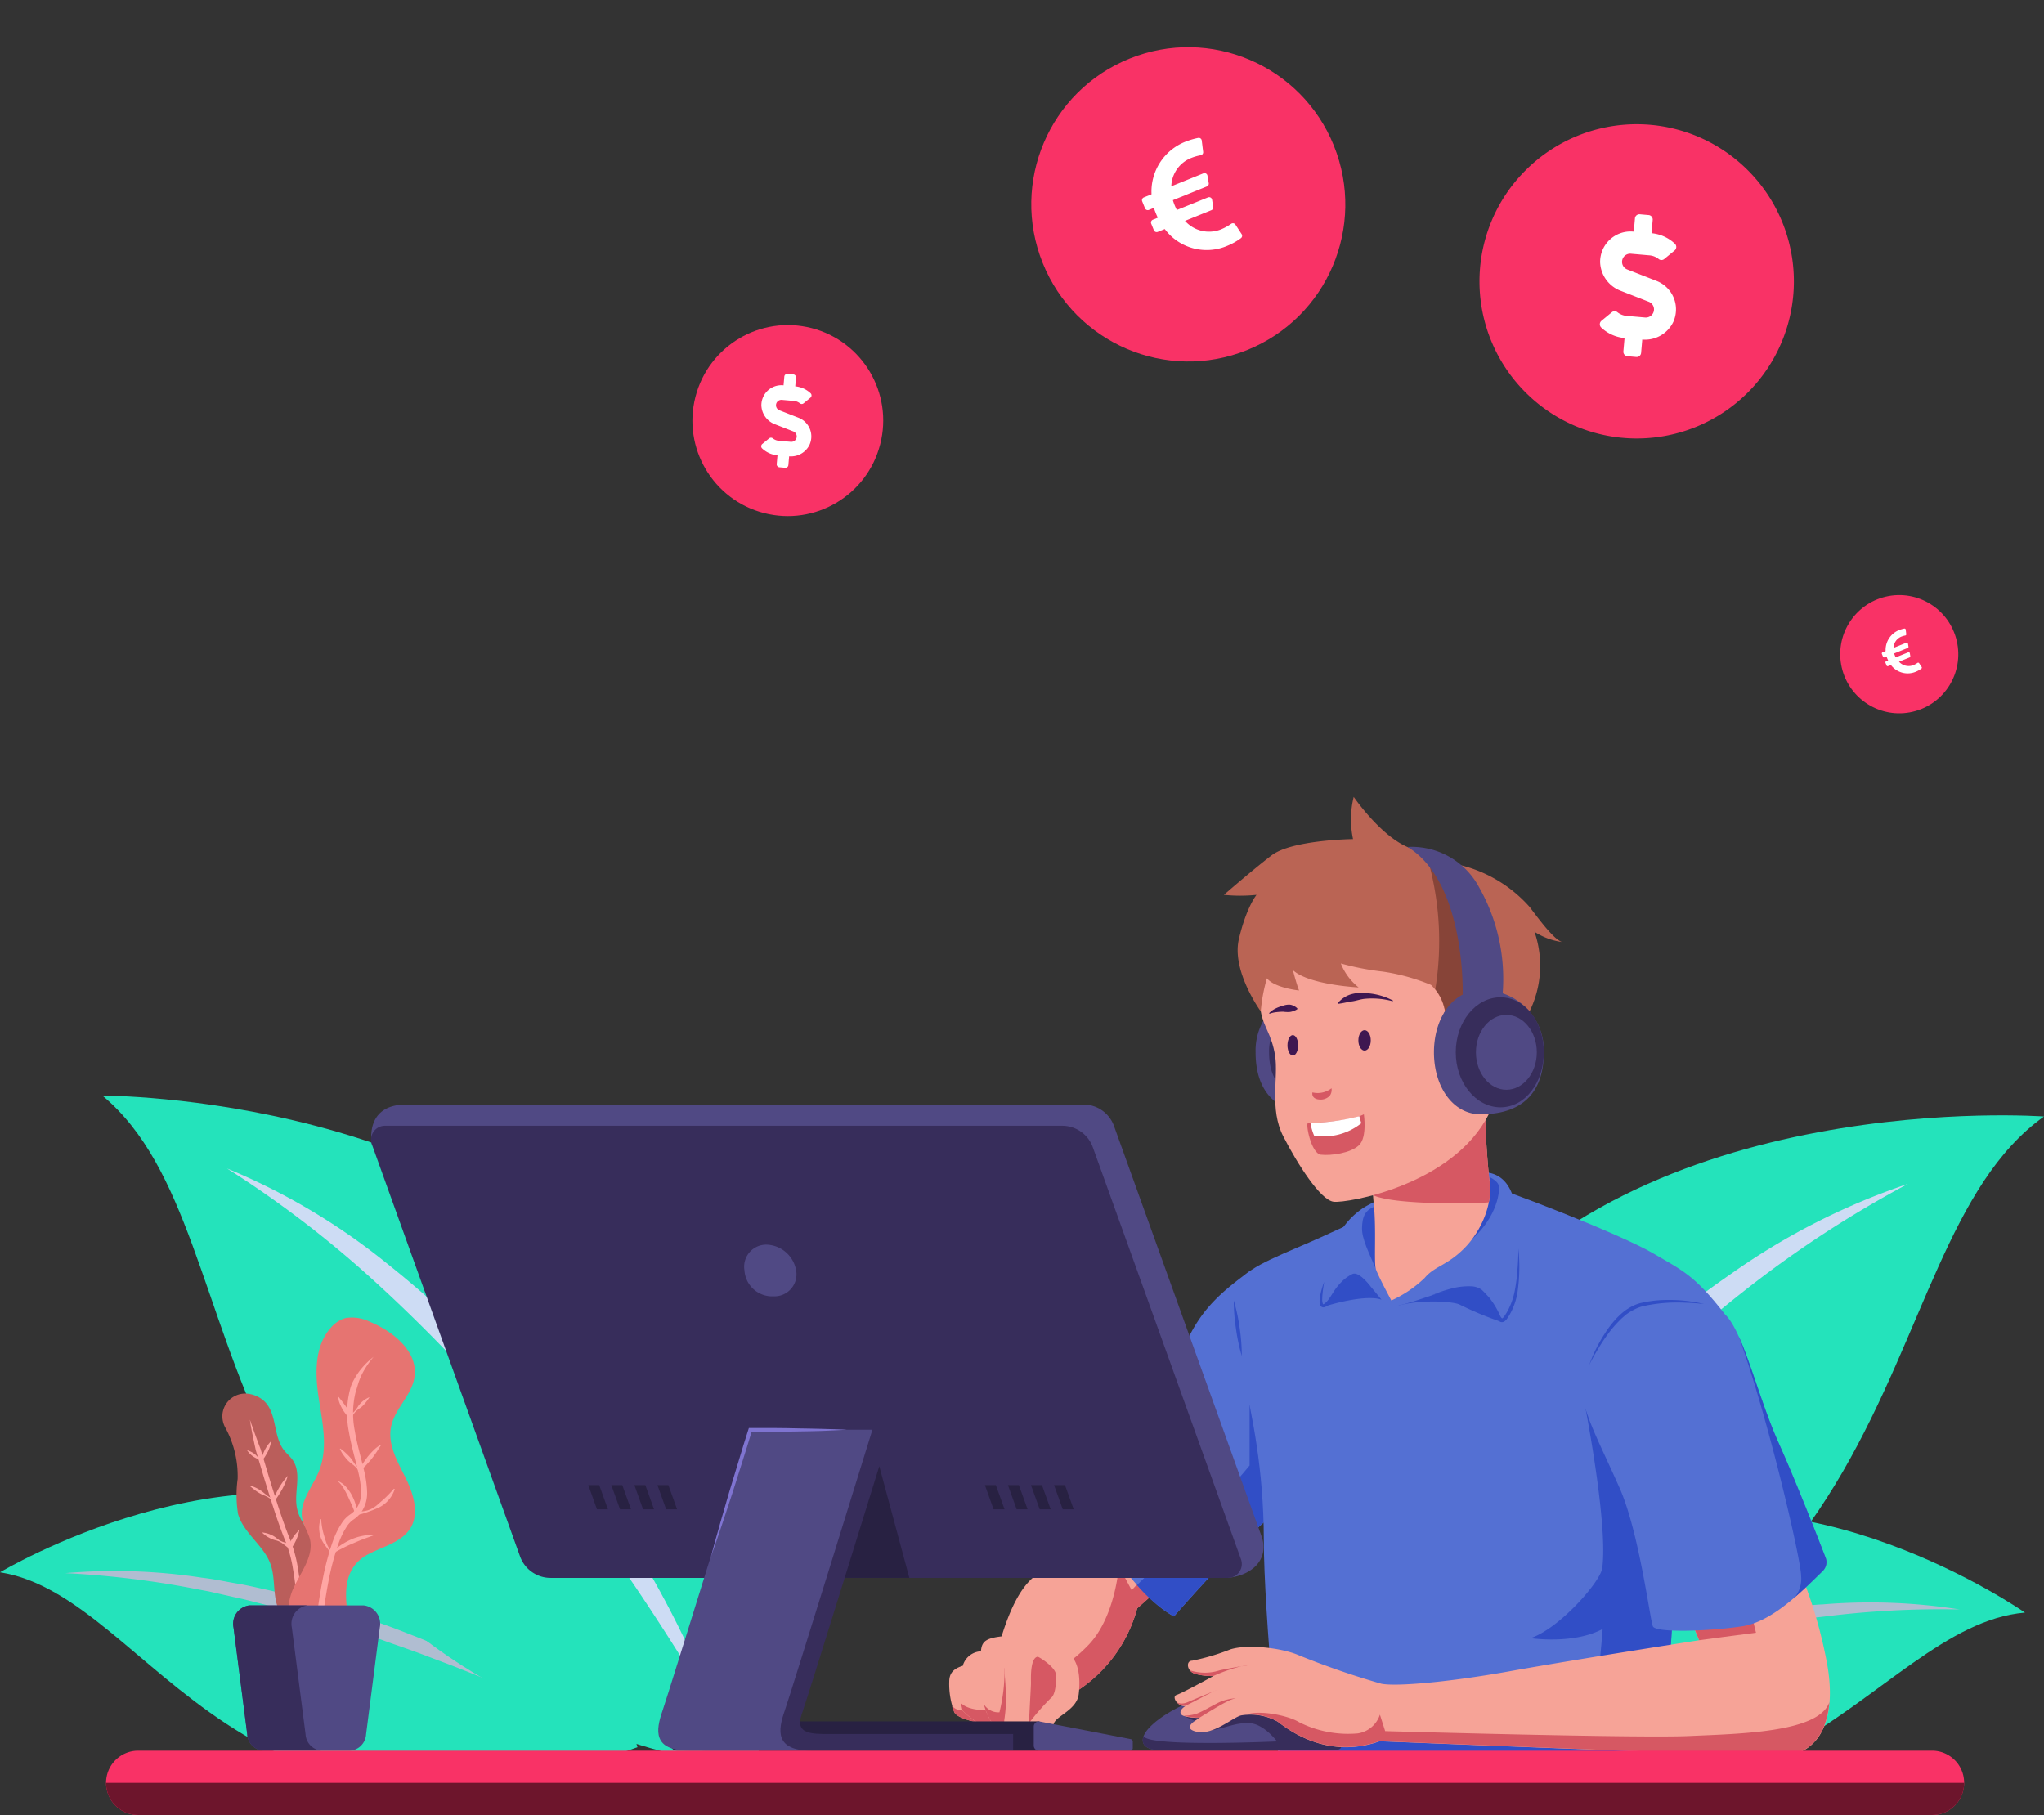 <svg xmlns="http://www.w3.org/2000/svg" width="250" height="221.998" viewBox="0 0 250 221.998">
  <rect x="0" y="0" width="250" height="221.998" fill="#333333" stroke="none"/>
  <g id="OBJECTS" transform="translate(-88.947 -45.238)">
    <path id="Path_13222" data-name="Path 13222" d="M561.049,372.439c-18.992,1.616-31.8,37.288-79.279,15.84,0,0,5.217-15.564,28.571-25.268S561.049,372.439,561.049,372.439Z" transform="translate(-224.429 -129.96)" fill="#24e3bb"/>
    <path id="Path_13223" data-name="Path 13223" d="M495.88,398.422a132.36,132.36,0,0,1,15.347-6.744c1.31-.5,2.634-.953,3.962-1.381s2.661-.865,4-1.28,2.693-.778,4.045-1.146c.676-.18,1.351-.373,2.032-.543l2.045-.493,2.05-.46,2.064-.405,2.064-.41c.689-.129,1.379-.235,2.078-.341,1.379-.2,2.758-.437,4.169-.571s2.785-.345,4.192-.4a70.165,70.165,0,0,1,16.763.621,113.555,113.555,0,0,0-16.616.875l-1.03.115-1.03.161-2.05.3c-1.379.175-2.73.46-4.091.7-.68.133-1.379.23-2.045.373l-2.032.424-2.032.423-2.018.483-2.027.46c-.671.161-1.338.341-2.009.511l-2.013.525c-.671.17-1.333.377-2,.552-1.338.368-2.675.727-4,1.142s-2.666.783-3.985,1.206C506.406,394.749,501.152,396.572,495.88,398.422Z" transform="translate(-232.053 -142.773)" fill="#b0bdd1"/>
    <path id="Path_13224" data-name="Path 13224" d="M553.15,254.732c-23.175,16.572-12.456,72.191-89.8,80.947,0,0-5.162-23.984,17.466-54.32S553.15,254.732,553.15,254.732Z" transform="translate(-214.204 -72.931)" fill="#24e3bb"/>
    <path id="Path_13225" data-name="Path 13225" d="M475.15,338.814a130.2,130.2,0,0,1,12.217-20.867A147.1,147.1,0,0,1,503,299.376a128.346,128.346,0,0,1,18.593-15.615,83.44,83.44,0,0,1,21.557-10.951,134.4,134.4,0,0,0-20.008,13.074,193,193,0,0,0-17.761,15.868,238.242,238.242,0,0,0-15.913,17.774C484.439,325.731,479.733,332.185,475.15,338.814Z" transform="translate(-220.851 -82.764)" fill="#cddcf4"/>
    <path id="Path_13226" data-name="Path 13226" d="M115.41,364.628c18.845,2.951,29.1,39.419,77.969,21.392,0,0-4.109-15.9-26.724-27.225S115.41,364.628,115.41,364.628Z" transform="translate(-26.463 -127.079)" fill="#24e3bb"/>
    <path id="Path_13227" data-name="Path 13227" d="M196.487,394.067c-5.13-2.219-10.241-4.405-15.416-6.445-1.287-.516-2.592-.99-3.889-1.487s-2.6-.958-3.912-1.418c-.653-.221-1.3-.46-1.958-.7l-1.967-.663c-.657-.216-1.315-.46-1.972-.654l-1.99-.6-1.976-.626-2-.566-2-.566c-.662-.189-1.342-.331-2.009-.511-1.342-.345-2.675-.714-4.031-.985l-2.027-.46-1.011-.23-1.02-.189a113.046,113.046,0,0,0-16.52-2.044,70.059,70.059,0,0,1,16.768.566c1.379.147,2.758.46,4.137.69s2.758.566,4.137.865c.685.157,1.379.309,2.045.488l2.032.548,2.032.552,2.013.617,2,.635c.666.216,1.324.46,1.986.681,1.324.46,2.657.921,3.953,1.432s2.615,1.008,3.9,1.561,2.583,1.077,3.852,1.671A130.917,130.917,0,0,1,196.487,394.067Z" transform="translate(-35.855 -138.27)" fill="#b0bdd1"/>
    <path id="Path_13228" data-name="Path 13228" d="M142.65,249.35c20.868,17.29,6.982,69.3,79.744,82.788,0,0,6.5-22.4-12.925-52.668S142.65,249.35,142.65,249.35Z" transform="translate(-41.183 -70.104)" fill="#24e3bb"/>
    <path id="Path_13229" data-name="Path 13229" d="M235.887,335.893c-3.93-6.578-7.979-13-12.323-19.215a223.653,223.653,0,0,0-13.909-17.907,186.338,186.338,0,0,0-15.766-16.241,129.7,129.7,0,0,0-18.059-13.81A78.916,78.916,0,0,1,195.595,280.5a121.741,121.741,0,0,1,16.625,16.066,138.511,138.511,0,0,1,13.55,18.676,121.575,121.575,0,0,1,10.117,20.646Z" transform="translate(-59.112 -80.557)" fill="#cddcf4"/>
    <path id="Path_13230" data-name="Path 13230" d="M394.32,354.53c-2.611,3.107-4.978,8.259-6.435,9.078s-3.976,1.1-6.3,8.631,9.478,6.514,9.478,6.514a17.467,17.467,0,0,0,7.1-9.934l5.056-4.493Z" transform="translate(-170.128 -126.865)" fill="#f6a397"/>
    <path id="Path_13231" data-name="Path 13231" d="M389.6,388.013a18.94,18.94,0,0,0,7.074-4.682c3.259-3.443,3.677-9.575,3.677-9.575l1.563,2.919,3.121-3.337,1.5-.147,1.108,1.224-5.056,4.493a17.467,17.467,0,0,1-7.1,9.934,18.7,18.7,0,0,1-6.021-.548C389.544,388.124,389.6,388.013,389.6,388.013Z" transform="translate(-174.554 -136.935)" fill="#d65863"/>
    <path id="Path_13232" data-name="Path 13232" d="M423.025,295.8c-3.622,2.652-5.782,4.576-7.584,8.18S402.36,320.553,401.652,321.7s6.343,13.419,11.992,16.425c0,0,8.536-9.861,13.454-13.585s3.218-16.95.961-21.4A34.692,34.692,0,0,0,423.025,295.8Z" transform="translate(-181.11 -95.171)" fill="#5470d3"/>
    <path id="Path_13233" data-name="Path 13233" d="M431.747,338.971v-7.366s.961-.382,1.705,2.1a6.822,6.822,0,0,1,.143,2.937l5.493-4.143c.23,4.631-.515,9.345-3.149,11.338-4.918,3.724-13.454,13.585-13.454,13.585a17.933,17.933,0,0,1-4.5-3.825C421.465,350.143,428.056,343.454,431.747,338.971Z" transform="translate(-189.965 -114.482)" fill="#314ec6"/>
    <path id="Path_13234" data-name="Path 13234" d="M369.632,400.87c-.919.295-1.632.746-1.632,1.929a9.586,9.586,0,0,0,.653,3.8c.45.732,2.758,1.178,2.758,1.178s-.156-4.9-.644-5.8A2.3,2.3,0,0,0,369.632,400.87Z" transform="translate(-162.952 -151.873)" fill="#f6a397"/>
    <path id="Path_13235" data-name="Path 13235" d="M369.042,412.316a3.282,3.282,0,0,1-.322-.856,1.585,1.585,0,0,0,1.292.566l1.76.548c.028.552.037.921.037.921S369.492,413.053,369.042,412.316Z" transform="translate(-163.341 -157.588)" fill="#d65863"/>
    <path id="Path_13236" data-name="Path 13236" d="M373.525,397a2.426,2.426,0,0,0-2.3,2.168c0,1.188-.409,4.5,0,5.027a9.735,9.735,0,0,0,3.1,2.168c.694.124,1.875-.083,1.714-.46S373.525,397,373.525,397Z" transform="translate(-164.597 -149.784)" fill="#f6a397"/>
    <path id="Path_13237" data-name="Path 13237" d="M371.08,410.68c.869.98,3.084.893,3.084.893a8.747,8.747,0,0,1,1.094,1.381c.074.2.46.46.529.672a3.14,3.14,0,0,1-1.43.115,9.689,9.689,0,0,1-3.07-2.131l-.207-.921Z" transform="translate(-164.616 -157.167)" fill="#d65863"/>
    <path id="Path_13238" data-name="Path 13238" d="M380.66,392.73c-3.507.2-4.16.525-4.279,1.956s-.041,5.6.4,6.666a8.215,8.215,0,0,0,1.269,2.573,2.214,2.214,0,0,0,1.425.575s1.921-2.822,2-5.193A36.281,36.281,0,0,0,380.66,392.73Z" transform="translate(-167.454 -147.48)" fill="#f6a397"/>
    <path id="Path_13239" data-name="Path 13239" d="M379.08,406.857a21.251,21.251,0,0,0,.625-5.257c0-1.22,1.149,5.156.643,6.905-.253.433-.432.7-.432.7a2.214,2.214,0,0,1-1.425-.575,8.315,8.315,0,0,1-1.269-2.573,2.6,2.6,0,0,1-.083-.249A2.072,2.072,0,0,0,379.08,406.857Z" transform="translate(-167.891 -152.183)" fill="#d65863"/>
    <path id="Path_13240" data-name="Path 13240" d="M391.734,398.581c-.221,1.952-2.758,2.656-3.061,3.637s-.083,1.883-.575,2.127-2.528-.9-2.45-2.205a2.543,2.543,0,0,1-1.715,1.307c-1.181.2-1.466-.663-1.264-1.966a16.732,16.732,0,0,0,.124-3.554c-.041-1.556-.409-2.983.285-4.7s1.632-3.222,3.512-2.946,3.02,2.656,4.04,3.476S391.982,396.413,391.734,398.581Z" transform="translate(-170.847 -146.141)" fill="#f6a397"/>
    <path id="Path_13241" data-name="Path 13241" d="M389.22,406.565c.115-2.486.244-4.521.244-4.921s-.129-3.038.809-3.195c.143-.028,2.2,1.28,2.238,2.164s0,2.463-.639,2.914A28.816,28.816,0,0,0,389.22,406.565Z" transform="translate(-174.419 -150.566)" fill="#d65863"/>
    <path id="Path_13242" data-name="Path 13242" d="M503.742,288.348c-3.723-4.746-5-5.206-8.844-7.453s-18.386-7.936-21.406-8.659-15.1,4.921-19.071,6.735-9.023,3.577-9.887,5.335c-2.882,5.883,2.827,14.22,2.859,31.69,0,9.152,2.1,29.729,2.1,29.729s45.735.083,46.373-.879,2.225-33.817,3.034-40.529S503.742,288.348,503.742,288.348Z" transform="translate(-203.869 -82.42)" fill="#5470d3"/>
    <path id="Path_13243" data-name="Path 13243" d="M444.694,310.575a22.5,22.5,0,0,1-.717-3.365,23,23,0,0,1-.267-3.43,22.4,22.4,0,0,1,.722,3.365A23.629,23.629,0,0,1,444.694,310.575Z" transform="translate(-203.863 -99.477)" fill="#314ec6"/>
    <path id="Path_13244" data-name="Path 13244" d="M474.868,299.262c-1.765-.663-5.952.488-6.715.755s.46-3.011.919-3.416a2.384,2.384,0,0,1,2.551-.921,5.518,5.518,0,0,1,2.758,2.532A7.436,7.436,0,0,0,474.868,299.262Z" transform="translate(-216.938 -95.047)" fill="#314ec6"/>
    <path id="Path_13245" data-name="Path 13245" d="M500.112,303.113a40.208,40.208,0,0,1-5.185-2.145c-.883-.419-4.868-.617-7.547.134,0,0,5.157-3.489,8.159-3.462s4.137,1.114,4.38,2.076a20.042,20.042,0,0,1,.193,3.4Z" transform="translate(-227.46 -96.164)" fill="#314ec6"/>
    <path id="Path_13246" data-name="Path 13246" d="M463.372,364.646c.492-.46,30.359.483,30.957-2.642s1.016-8.811,1.016-8.811c-3.594,1.924-8.816,1.123-8.816,1.123,3.479-1.142,8.522-6.859,8.761-8.544.74-5.183-2.027-19.477-2.027-19.477l2.027-4.083,2.372-1.321A32.893,32.893,0,0,1,506,327.257a33.707,33.707,0,0,0-.593,3.328c-.754,6.348-2.22,35.907-2.919,40.082-9.253.341-26.02.957-37.231,1.34H456s-.069-2.707-.234-6.588C458.891,365.244,463.069,364.945,463.372,364.646Z" transform="translate(-210.379 -108.711)" fill="#314ec6"/>
    <path id="Path_13247" data-name="Path 13247" d="M475.5,286.135c3.217-.391,8.4-3.186,10.443-2.223s2.519,3.425,2.942,3.844,2.22-1.68,2.22-6.85.156-10.464-3.645-11.182-13.642,3.006-15.628,4.511a9.372,9.372,0,0,0-3.36,4.484c-.538,1.464-1.981,7.365-1.319,7.416s2.519-3.789,3.9-3.908S474.624,286.24,475.5,286.135Z" transform="translate(-216.436 -81.049)" fill="#5470d3"/>
    <path id="Path_13248" data-name="Path 13248" d="M479.53,286.252c-.823-1.952-1.724-3.683-1.691-5.018s.331-2.3,1.839-2.7,2.133.391,2.22,2.431S479.53,286.252,479.53,286.252Z" transform="translate(-222.304 -85.798)" fill="#314ec6"/>
    <path id="Path_13249" data-name="Path 13249" d="M507.12,278.325c3.135-2.849,3.489-6.035,3.218-6.693s-1.59-1.142-1.59-1.142-.51,2.072-.211,2.583S507.12,278.325,507.12,278.325Z" transform="translate(-238.127 -81.512)" fill="#314ec6"/>
    <path id="Path_13250" data-name="Path 13250" d="M496.25,295.729a15.8,15.8,0,0,1,2.376-.833,8.261,8.261,0,0,1,2.528-.3,2.3,2.3,0,0,1,1.278.428c.34.322.6.612.887.921a9.833,9.833,0,0,1,1.328,2.182,1.032,1.032,0,0,0,.262.391l.069-.028a1.039,1.039,0,0,0,.175-.175,7.112,7.112,0,0,0,.611-1.04,8.511,8.511,0,0,0,.74-2.329,20.057,20.057,0,0,0,.3-2.472c.074-.833.1-1.666.11-2.5a21.731,21.731,0,0,1-.064,5.036,8.187,8.187,0,0,1-.7,2.463,6.87,6.87,0,0,1-.653,1.128,1.614,1.614,0,0,1-.266.267.639.639,0,0,1-.225.1.459.459,0,0,1-.294-.032.82.82,0,0,1-.313-.3,2.889,2.889,0,0,1-.17-.3,9.454,9.454,0,0,0-1.25-2.108,12.135,12.135,0,0,0-.809-.921,2.038,2.038,0,0,0-1.057-.391,8.164,8.164,0,0,0-2.445.17A20.266,20.266,0,0,0,496.25,295.729Z" transform="translate(-232.253 -92.025)" fill="#314ec6"/>
    <path id="Path_13251" data-name="Path 13251" d="M472.809,298.257a10.213,10.213,0,0,0-1.071-.875,3.273,3.273,0,0,0-.57-.331,1.292,1.292,0,0,0-.285-.083.456.456,0,0,0-.115,0c-.028,0-.046,0-.1.051a6.316,6.316,0,0,0-1.889,1.887c-.262.364-.487.778-.8,1.155a3.326,3.326,0,0,1-.524.525.79.79,0,0,1-.409.189.427.427,0,0,1-.3-.1.488.488,0,0,1-.138-.221,1.844,1.844,0,0,1-.037-.764c.032-.239.074-.46.124-.7a12.1,12.1,0,0,1,.409-1.335c-.064.46-.147.921-.184,1.381a5.638,5.638,0,0,0-.046.677,1.61,1.61,0,0,0,.069.617.185.185,0,0,0,.041.064h.023a.515.515,0,0,0,.2-.12,2.731,2.731,0,0,0,.432-.46c.267-.35.487-.75.758-1.146a7.141,7.141,0,0,1,.919-1.091,4.914,4.914,0,0,1,1.163-.838.722.722,0,0,1,.211-.083.769.769,0,0,1,.23,0,1.278,1.278,0,0,1,.372.138,3.466,3.466,0,0,1,.584.428,7.429,7.429,0,0,1,.928,1.031Z" transform="translate(-216.203 -95.63)" fill="#314ec6"/>
    <path id="Path_13252" data-name="Path 13252" d="M480.559,254.238a37.388,37.388,0,0,0,.188,3.8c.326,3.1,0,7.191.253,7.941.271.842,1.894,3.848,1.894,3.848a14.486,14.486,0,0,0,4.082-2.762c1.2-1.441,2.758-1.515,4.858-3.641s3.53-5.524,3.061-8.318c-.06-.359-.427-3.959-.51-7.688s-3.99-6.555-7.713-6.555-5.948,5.524-6.063,9.253C480.563,251.641,480.554,253.078,480.559,254.238Z" transform="translate(-223.774 -65.522)" fill="#f6a397"/>
    <path id="Path_13253" data-name="Path 13253" d="M494.386,248.571c.083,3.729.46,7.329.51,7.688a7.529,7.529,0,0,1-.074,2.716c-.823.152-11.422.41-14.166-.87-.064-.921-.092-1.8-.1-2.707,0-1.16,0-2.6.05-4.143a14.054,14.054,0,0,1,1.241-5.151l8.733-3.094A6.723,6.723,0,0,1,494.386,248.571Z" transform="translate(-223.775 -66.682)" fill="#d65863"/>
    <path id="Path_13254" data-name="Path 13254" d="M457.26,221.38a7.361,7.361,0,0,0-7.74,7.582c0,2.909.919,7.577,7.74,7.577,3.4,0,5.7-3.393,5.7-7.577S460.662,221.38,457.26,221.38Z" transform="translate(-207.002 -55.01)" fill="#504984"/>
    <path id="Path_13255" data-name="Path 13255" d="M458.952,225.41a5.558,5.558,0,0,0-5.842,5.727c0,2.2.7,5.722,5.842,5.722,2.569,0,4.307-2.564,4.307-5.722S461.522,225.41,458.952,225.41Z" transform="translate(-208.942 -57.184)" fill="#372d5b"/>
    <path id="Path_13256" data-name="Path 13256" d="M450.611,206.522c.336,1.975,1.31,2.73,1.747,5.4s-.726,6.532,1.007,9.907,4.541,7.8,6.164,7.992,14.6-2.012,18.979-10.735c1.259-2.5,3.944-12.319,1.646-18.317s-6.04-11.509-14.681-11.656S448.851,196.049,450.611,206.522Z" transform="translate(-207.459 -37.592)" fill="#f6a397"/>
    <path id="Path_13257" data-name="Path 13257" d="M465.539,248.781a1.534,1.534,0,0,0,1.2-.46,1.216,1.216,0,0,0,.221-.921,2.754,2.754,0,0,1-2.335.506C464.523,248.5,465,248.767,465.539,248.781Z" transform="translate(-215.156 -69.051)" fill="#d65863"/>
    <path id="Path_13258" data-name="Path 13258" d="M468.122,196.207a5.826,5.826,0,0,0-1.7-3.222,24.96,24.96,0,0,0-5.861-1.625,33.382,33.382,0,0,1-5.171-1,7.081,7.081,0,0,0,2.179,2.932s-6.109-.308-8.039-2.118c0,0,.372,1.491.749,2.49,0,0-2.992-.308-3.93-1.492a20.21,20.21,0,0,0-.749,4.051s-3.594-4.926-2.68-8.839,2.16-5.414,2.16-5.414a19.53,19.53,0,0,1-3.99,0s3.328-2.909,5.819-4.824,9.974-2,9.974-2a11.532,11.532,0,0,1,.083-5.16s3.218,4.7,6.587,6.136a27.768,27.768,0,0,0,6.522,2.223,16.6,16.6,0,0,1,8.439,5.142c1.434,1.92,2.992,3.936,3.925,4.249a8.165,8.165,0,0,1-3.365-1.252,12.687,12.687,0,0,1-.6,9.736c-2.473,5.478-8.669,3.858-9.869,2.647a2.351,2.351,0,0,1-.483-2.665Z" transform="translate(-202.447 -27.277)" fill="#ba6454"/>
    <path id="Path_13259" data-name="Path 13259" d="M497.758,207.164a2.35,2.35,0,0,1-.483-2.647,5.832,5.832,0,0,0-1.2-2.7A36.641,36.641,0,0,0,495,185.39a18.3,18.3,0,0,0,2.836.921,30.865,30.865,0,0,1,3.755,8.157c1.085,3.628,1.613,7.545.6,11.191a12.109,12.109,0,0,1-1.117,2.7A5.749,5.749,0,0,1,497.758,207.164Z" transform="translate(-231.577 -35.587)" fill="#874438"/>
    <path id="Path_13260" data-name="Path 13260" d="M496.7,201.328s.427-13.7-6.743-18.064a9.356,9.356,0,0,1,8.752,4.935,22.7,22.7,0,0,1,2.882,12.991C501.511,203.86,496.7,201.328,496.7,201.328Z" transform="translate(-228.854 -34.433)" fill="#504984"/>
    <path id="Path_13261" data-name="Path 13261" d="M502.674,221.38a7.361,7.361,0,0,1,7.74,7.582c0,2.909-.919,7.577-7.74,7.577-3.4,0-5.7-3.393-5.7-7.577S499.282,221.38,502.674,221.38Z" transform="translate(-232.642 -55.01)" fill="#504984"/>
    <path id="Path_13262" data-name="Path 13262" d="M502.78,229.96c0-3.72,2.45-6.73,5.47-6.73s5.3,3.011,5.3,6.73-2.3,6.726-5.3,6.726S502.78,233.675,502.78,229.96Z" transform="translate(-235.781 -56.008)" fill="#372d5b"/>
    <ellipse id="Ellipse_92" data-name="Ellipse 92" cx="3.723" cy="4.58" rx="3.723" ry="4.58" transform="translate(269.467 169.372)" fill="#504984"/>
    <path id="Path_13263" data-name="Path 13263" d="M470.2,254.31c-1.521.838-6.49,1.119-6.83,1.073s.359,3.729,1.577,3.872,3.65-.189,4.665-1.165S470.2,254.31,470.2,254.31Z" transform="translate(-214.439 -72.781)" fill="#d65863"/>
    <path id="Path_13264" data-name="Path 13264" d="M470.334,255.685l-.239-.865a26.832,26.832,0,0,1-5.975.838,6.915,6.915,0,0,0,.437,1.519c.032,0,0,.051.023.028A7.388,7.388,0,0,0,470.334,255.685Z" transform="translate(-214.891 -73.056)" fill="#fff"/>
    <path id="Path_13265" data-name="Path 13265" d="M476.87,233.218c0-.691.34-1.248.758-1.248s.758.557.758,1.248-.336,1.248-.758,1.248S476.87,233.908,476.87,233.218Z" transform="translate(-221.781 -60.725)" fill="#3f1751"/>
    <path id="Path_13266" data-name="Path 13266" d="M458,234.532c0-.691.294-1.252.653-1.252s.653.562.653,1.252-.29,1.248-.653,1.248S458,235.2,458,234.532Z" transform="translate(-211.584 -61.432)" fill="#3f1751"/>
    <path id="Path_13267" data-name="Path 13267" d="M478.151,223a7.883,7.883,0,0,0-3.424-.921,4.356,4.356,0,0,0-1.839.18,3.374,3.374,0,0,0-1.508,1.054l.046.074c.625-.069,1.145-.221,1.692-.295s1.048-.276,1.609-.322a9.684,9.684,0,0,1,3.374.3Z" transform="translate(-218.814 -55.369)" fill="#3f1751"/>
    <path id="Path_13268" data-name="Path 13268" d="M453.171,226.294a3.345,3.345,0,0,1,.841-.2,7.375,7.375,0,0,1,.841-.055,3.674,3.674,0,0,0,.837.028,2.194,2.194,0,0,0,.427-.115,1.793,1.793,0,0,0,.46-.226v-.087a1.636,1.636,0,0,0-.887-.46,2.08,2.08,0,0,0-.919.152,4.228,4.228,0,0,0-.882.327,2.906,2.906,0,0,0-.758.548Z" transform="translate(-208.953 -57.056)" fill="#3f1751"/>
    <path id="Path_13269" data-name="Path 13269" d="M443.77,413.2c0,.193-.267.46-.919.46H422.024c-2.4,0-2.96-.948-2.238-2.15s3.76-3.848,11.28-5.69,11.491,2.463,12.7,4.405A3.075,3.075,0,0,1,443.77,413.2Z" transform="translate(-190.776 -154.305)" fill="#504984"/>
    <path id="Path_13270" data-name="Path 13270" d="M419.618,414.121c.414,1.381,16.3.658,16.3.658s-1.613-2.177-3.392-2.237-2.648.557-5.033.967-.62-.971-.62-.971a7.894,7.894,0,0,1-2.372-.921s3.935-1.165,5.585-1.436a36.847,36.847,0,0,1,6.389,0c.386.064,2.321-1.063,4.665-.5a10.409,10.409,0,0,1,2.638,2.762,3.06,3.06,0,0,1,0,2.965c0,.193-.267.46-.919.46H422.032C419.88,415.911,419.214,415.147,419.618,414.121Z" transform="translate(-190.784 -156.543)" fill="#372d5b"/>
    <path id="Path_13271" data-name="Path 13271" d="M492.132,381.615s-14.8,2.3-22.826,3.733c-7.6,1.381-14.166,1.952-16.023,1.593a99.12,99.12,0,0,1-10.264-3.549c-2.041-.842-6.122-1.321-8.223-.658a27.1,27.1,0,0,1-4.661,1.381c-.841,0-.68,1.381.46,1.643a8.331,8.331,0,0,0,2.119.239s-3.8,2.085-4.482,2.3.129,1.445,1.048,1.381c0,0-.809.483-.529.962s2.3.483,2.3.483-2.441,1.2-.4,1.68,4.482-1.8,5.484-2a6.927,6.927,0,0,1,4.44.76c1.117.838,5.925,4.728,12.484,2.408,0,0,44.539,1.8,48.98,1.8s7.125-3.931,5.7-11.509A57.5,57.5,0,0,0,503.513,371l-15.361,1.082Z" transform="translate(-195.363 -135.753)" fill="#f6a397"/>
    <path id="Path_13272" data-name="Path 13272" d="M445.87,400.811a5.711,5.711,0,0,1,.919-.161Z" transform="translate(-205.03 -151.754)" fill="#d65863"/>
    <path id="Path_13273" data-name="Path 13273" d="M434.911,402.15a8.328,8.328,0,0,1-2.119-.239,1.3,1.3,0,0,1-.712-.46,5.884,5.884,0,0,0,3.617,0c.529-.124,1.839-.364,2.721-.52A20.5,20.5,0,0,0,434.911,402.15Z" transform="translate(-197.578 -151.905)" fill="#d65863"/>
    <path id="Path_13274" data-name="Path 13274" d="M438.67,407.387a2.169,2.169,0,0,1,.23-.1Z" transform="translate(-201.139 -155.337)" fill="#d65863"/>
    <path id="Path_13275" data-name="Path 13275" d="M428.51,408.861s.46.4,1.379,0c.768-.336,2.638-1.1,3.291-1.381-.818.373-3.043,1.625-3.631,1.841a1.277,1.277,0,0,1-1.039-.46Z" transform="translate(-195.649 -155.44)" fill="#d65863"/>
    <path id="Path_13276" data-name="Path 13276" d="M431.813,411.413c.68-.2,2.1-1.063,2.969-1.473a5.934,5.934,0,0,1,1.981-.46,4.077,4.077,0,0,0-1.2.46c-.869.428-3.254,1.915-3.254,1.915a7.509,7.509,0,0,1-1.94-.249A5.788,5.788,0,0,0,431.813,411.413Z" transform="translate(-196.654 -156.519)" fill="#d65863"/>
    <path id="Path_13277" data-name="Path 13277" d="M453.473,412.95a13.319,13.319,0,0,0,7.2,1.381,3.375,3.375,0,0,0,2.7-2.3l.643,2.021s30.888.884,37.171.6c6.21-.281,15.894-.424,17.159-4.143-.345,4.336-2.689,6.564-6.035,6.564-4.44,0-48.98-1.8-48.98-1.8-6.559,2.3-11.362-1.565-12.484-2.408a6.6,6.6,0,0,0-3.829-.833h0C448.7,411.421,452.214,412.167,453.473,412.95Z" transform="translate(-205.651 -157.075)" fill="#d65863"/>
    <path id="Path_13278" data-name="Path 13278" d="M566.075,388.755s5.787-.787,6.95-.921l-.883-3.6-7.322,1.482Z" transform="translate(-269.305 -142.893)" fill="#d65863"/>
    <path id="Path_13279" data-name="Path 13279" d="M566.146,335.347a1.512,1.512,0,0,1-.354,1.625c-2.689,2.629-6.219,6.21-9.85,6.762-3.962.6-10.572.842-10.926,0s-1.678-11.541-4.082-16.95-3.958-8.176-4.56-11.3,4.8-10.459,7.2-11.048,7.92-.962,10.2,1.082,3.958,9.856,6.6,15.748C562.511,326.006,565.19,332.875,566.146,335.347Z" transform="translate(-253.91 -99.58)" fill="#5470d3"/>
    <path id="Path_13280" data-name="Path 13280" d="M552.346,304.135c-.731-.083-1.466-.147-2.2-.161a21.965,21.965,0,0,0-2.2,0,18.906,18.906,0,0,0-2.174.249c-.363.055-.717.138-1.071.221a5.05,5.05,0,0,0-.97.4,6.6,6.6,0,0,0-.919.571c-.271.239-.556.46-.8.723a14.376,14.376,0,0,0-1.42,1.653,21.225,21.225,0,0,0-1.218,1.841c-.391.626-.74,1.275-1.076,1.938a18.427,18.427,0,0,1,2-3.977,12.25,12.25,0,0,1,1.379-1.759,10.24,10.24,0,0,1,.837-.769,6.592,6.592,0,0,1,.961-.621,5.229,5.229,0,0,1,1.08-.428c.368-.078.731-.166,1.1-.212a14.041,14.041,0,0,1,2.234-.17A18.012,18.012,0,0,1,552.346,304.135Z" transform="translate(-254.97 -99.395)" fill="#314ec6"/>
    <path id="Path_13281" data-name="Path 13281" d="M585.688,342.542c0-1.92-4.072-19.528-7.648-29.342h0c1.521,3.351,2.942,8.71,4.881,13.037,2.128,4.751,4.808,11.619,5.764,14.091a1.512,1.512,0,0,1-.354,1.625c-1.03,1.008-2.183,2.154-3.42,3.222A3.628,3.628,0,0,0,585.688,342.542Z" transform="translate(-276.449 -104.561)" fill="#314ec6"/>
    <path id="Path_13282" data-name="Path 13282" d="M174.6,330.968a2.853,2.853,0,0,0,.34,1.712,12.32,12.32,0,0,1,1.508,6.279,14.355,14.355,0,0,0,.051,4.281c.676,2.38,3.185,3.853,3.994,6.2.712,2.071.051,4.682,1.535,6.293a1.378,1.378,0,0,0,1.448.5,1.78,1.78,0,0,0,.625-.52c1.705-1.938,3.53-4.3,3.006-6.831-.5-2.38-2.942-3.987-3.406-6.371-.382-1.947.616-4.2-.5-5.837-.308-.46-.745-.8-1.085-1.234-1.324-1.7-.832-4.419-2.363-5.948a3.519,3.519,0,0,0-1.8-.921,2.8,2.8,0,0,0-3.355,2.4Z" transform="translate(-58.436 -112.823)" fill="#ba5e5b"/>
    <path id="Path_13283" data-name="Path 13283" d="M188.261,364.945c.1-1.271.147-2.541.193-3.812-.055-1.271-.124-2.536-.234-3.807s-.248-2.537-.46-3.8a16.312,16.312,0,0,0-1.053-3.683c-.919-2.329-1.664-4.765-2.413-7.177l-1.089-3.632c-.46-1.188-.883-2.38-1.305-3.577.184,1.261.46,2.5.726,3.747l1.089,3.641c.754,2.426,1.489,4.843,2.432,7.227a15.49,15.49,0,0,1,1.016,3.582c.221,1.238.363,2.49.46,3.743s.179,2.518.23,3.779Z" transform="translate(-62.392 -116.574)" fill="#ffa6a4"/>
    <path id="Path_13284" data-name="Path 13284" d="M181.19,342.356a2.958,2.958,0,0,0,.768.764,4.351,4.351,0,0,0,.46.249,1.838,1.838,0,0,1,.46.3l.06.051.051-.078c.12-.184.267-.354.382-.543s.23-.378.331-.571a4.522,4.522,0,0,0,.409-1.271h-.037a4.352,4.352,0,0,0-.758,1.091c-.1.2-.175.405-.257.608s-.129.428-.2.635l.11-.028a1.837,1.837,0,0,1-.423-.331,5.072,5.072,0,0,0-.377-.391,2.973,2.973,0,0,0-.956-.506Z" transform="translate(-62.008 -119.704)" fill="#ffa6a4"/>
    <path id="Path_13285" data-name="Path 13285" d="M181.86,351.662c.216.18.46.373.676.539a5.705,5.705,0,0,0,.731.46c.262.124.538.226.791.364a5.3,5.3,0,0,1,.7.5l.083.064.078-.106a12.709,12.709,0,0,0,.919-1.436,8.56,8.56,0,0,0,.667-1.579h-.032a8.9,8.9,0,0,0-1.007,1.381,12.782,12.782,0,0,0-.749,1.533l.161-.041a5.1,5.1,0,0,1-.763-.419c-.234-.161-.46-.364-.68-.539a5.061,5.061,0,0,0-.745-.46,3.289,3.289,0,0,0-.827-.3Z" transform="translate(-62.37 -124.674)" fill="#ffa6a4"/>
    <path id="Path_13286" data-name="Path 13286" d="M185.21,365.16a3.6,3.6,0,0,0,.777.58,2.973,2.973,0,0,0,.887.35,2.3,2.3,0,0,1,.855.414c.253.193.506.405.758.571l.193.129.142-.216a6.161,6.161,0,0,0,.552-.994,5.4,5.4,0,0,0,.354-1.1l-.046-.023a5.35,5.35,0,0,0-.735.888,5.986,5.986,0,0,0-.542,1l.336-.088a5.788,5.788,0,0,0-.919-.359,2.594,2.594,0,0,1-.837-.46,2.725,2.725,0,0,0-.823-.488,3.363,3.363,0,0,0-.947-.239Z" transform="translate(-64.18 -132.445)" fill="#ffa6a4"/>
    <path id="Path_13287" data-name="Path 13287" d="M195.762,350.517c.993-.166,4.707-1.353,4.445-2.325-1.112-4.166-2.225-8.894,1.627-10.933,1.839-.98,4.183-1.478,5.24-3.291s.285-4.249-.689-6.178-2.151-4-1.733-6.118c.437-2.223,2.537-3.862,2.873-6.1.46-3.061-2.51-5.524-5.359-6.721a5.034,5.034,0,0,0-3.052-.506,3.714,3.714,0,0,0-1.839,1.206c-2,2.242-1.921,5.621-1.466,8.595s1.158,6.109.041,8.9c-.8,1.984-2.5,3.848-2.041,5.934.184.838.7,1.565.919,2.4.538,2.242-1.324,4.263-2.179,6.4a7.871,7.871,0,0,0,1.742,8.24,1.731,1.731,0,0,0,1.512.5Z" transform="translate(-67.879 -101.897)" fill="#e67471"/>
    <path id="Path_13288" data-name="Path 13288" d="M199.352,356.233c.23-1.653.46-3.3.754-4.926.069-.41.156-.815.221-1.225s.1-.819.165-1.225c.124-.819.262-1.63.414-2.44a32.407,32.407,0,0,1,1.246-4.755,9.722,9.722,0,0,1,1.039-2.154,2.968,2.968,0,0,1,.749-.8,3.919,3.919,0,0,0,1-.921,4.12,4.12,0,0,0,.722-2.587,12.445,12.445,0,0,0-.372-2.541c-.382-1.634-.86-3.222-1.126-4.824a11.065,11.065,0,0,1,.1-4.778c.129-.378.234-.76.354-1.142a8.654,8.654,0,0,1,.46-1.109,11.51,11.51,0,0,1,1.379-2.039,9.374,9.374,0,0,0-1.77,1.8,8.485,8.485,0,0,0-.671,1.068,4.465,4.465,0,0,0-.46,1.206,11.751,11.751,0,0,0-.115,5.105c.276,1.671.763,3.273,1.135,4.87a11.985,11.985,0,0,1,.354,2.385,3.4,3.4,0,0,1-.575,2.122,3.192,3.192,0,0,1-.814.755,3.681,3.681,0,0,0-.956.994,10.692,10.692,0,0,0-1.126,2.3,33.074,33.074,0,0,0-1.273,4.875q-.234,1.229-.423,2.467c-.055.414-.133.824-.184,1.238s-.06.833-.083,1.252C199.384,352.9,199.325,354.566,199.352,356.233Z" transform="translate(-71.819 -107.567)" fill="#ffa6a4"/>
    <path id="Path_13289" data-name="Path 13289" d="M209.234,329.463a3.2,3.2,0,0,0-1.328,1.059,4.182,4.182,0,0,1-.5.69,6.223,6.223,0,0,1-.648.552h.294c-.1-.216-.221-.414-.336-.621a5.522,5.522,0,0,0-.368-.589c-.129-.193-.276-.378-.414-.562s-.3-.359-.427-.552h-.051a2.038,2.038,0,0,0,.147.732,4.635,4.635,0,0,0,.3.649,4.571,4.571,0,0,0,.386.6,5.746,5.746,0,0,0,.46.552l.184.193.11-.175a4.567,4.567,0,0,1,.46-.7,3.343,3.343,0,0,1,.653-.534,3.127,3.127,0,0,0,.593-.589,5.183,5.183,0,0,0,.5-.69Z" transform="translate(-75.123 -113.325)" fill="#ffa6a4"/>
    <path id="Path_13290" data-name="Path 13290" d="M205.84,342.612a3.948,3.948,0,0,0,.46.783,5.784,5.784,0,0,0,.57.686c.211.2.46.378.689.566a3.818,3.818,0,0,1,.6.645l.06.074.078-.064a6.9,6.9,0,0,0,.777-.714c.221-.253.46-.5.666-.764s.409-.539.593-.819.359-.575.552-.852l-.028-.041a3.549,3.549,0,0,0-.837.626,8.284,8.284,0,0,0-.7.75c-.216.262-.4.548-.6.819s-.363.594-.547.829h.138a3.633,3.633,0,0,1-.611-.635c-.17-.239-.326-.5-.506-.727a6.623,6.623,0,0,0-.611-.635,5.931,5.931,0,0,0-.689-.566Z" transform="translate(-75.328 -120.162)" fill="#ffa6a4"/>
    <path id="Path_13291" data-name="Path 13291" d="M212.216,352.712c-.313.368-.634.7-.97,1.031s-.689.608-1.034.921a3.331,3.331,0,0,1-1.209.7,4.469,4.469,0,0,1-1.379.156l.207.147a9.105,9.105,0,0,0-.331-1.128,6.253,6.253,0,0,0-.46-1.077,5.225,5.225,0,0,0-.685-.971,2.634,2.634,0,0,0-.965-.7v.046a3.683,3.683,0,0,1,.694.875,10.549,10.549,0,0,1,.519.985l.46,1.022c.152.345.285.7.418,1.05l.064.166h.142a8.07,8.07,0,0,0,1.416-.405,12.9,12.9,0,0,0,1.356-.557,3.628,3.628,0,0,0,1.14-.921,3.712,3.712,0,0,0,.712-1.284Z" transform="translate(-75.085 -125.392)" fill="#ffa6a4"/>
    <path id="Path_13292" data-name="Path 13292" d="M200.53,361.869a2.821,2.821,0,0,0-.193,1.156,3.836,3.836,0,0,0,.216,1.16,4.144,4.144,0,0,0,.6,1.013l.689.921.051.064.083-.06a11.417,11.417,0,0,1,1.2-.681c.409-.216.827-.405,1.25-.585s.837-.364,1.269-.525.873-.318,1.319-.488V363.8a6.578,6.578,0,0,0-2.795.566,9.018,9.018,0,0,0-1.255.7,8.466,8.466,0,0,0-1.108.921h.129a3.346,3.346,0,0,1-.639-.921,7.981,7.981,0,0,1-.363-1.04,8.377,8.377,0,0,1-.4-2.164Z" transform="translate(-72.353 -130.821)" fill="#ffa6a4"/>
    <path id="Path_13293" data-name="Path 13293" d="M181.168,402.564h10.6a2.115,2.115,0,0,0,1.967-2l1.678-13.055a2.263,2.263,0,0,0-1.967-2.716H179.49a2.263,2.263,0,0,0-1.967,2.716l1.678,13.055A2.129,2.129,0,0,0,181.168,402.564Z" transform="translate(-60.014 -143.195)" fill="#504984"/>
    <path id="Path_13294" data-name="Path 13294" d="M179.49,384.79h7.134a2.263,2.263,0,0,0-1.967,2.716l1.678,13.055a2.129,2.129,0,0,0,1.967,2h-7.134a2.115,2.115,0,0,1-1.967-2l-1.678-13.055A2.263,2.263,0,0,1,179.49,384.79Z" transform="translate(-60.014 -143.195)" fill="#372d5b"/>
    <path id="Path_13295" data-name="Path 13295" d="M338.948,415.62H294.629a.8.8,0,0,0-.809.806v1.97a.8.8,0,0,0,.809.806h44.319Z" transform="translate(-122.869 -159.833)" fill="#282142"/>
    <path id="Path_13296" data-name="Path 13296" d="M402.6,418.1v.8a.313.313,0,0,1-.312.308H391.12a.626.626,0,0,1-.63-.626v-2.325a.625.625,0,0,1,.7-.626l11.128,2.159a.313.313,0,0,1,.28.308Z" transform="translate(-175.105 -159.838)" fill="#504984"/>
    <path id="Path_13297" data-name="Path 13297" d="M218.466,251.72h82.841a3.971,3.971,0,0,1,3.737,2.632l18.119,50.39c.758,2.6-1.14,4.544-4.192,4.875-.46.046-2.694-.953-6.187-2.6H238.727a3.971,3.971,0,0,1-3.741-2.629l-16.368-45.519-4.344-2.274S213.249,251.72,218.466,251.72Z" transform="translate(-79.841 -71.383)" fill="#504984"/>
    <path id="Path_13298" data-name="Path 13298" d="M298.689,257.36H215.852a1.7,1.7,0,0,0-1.6,2.279l18.119,50.389a3.972,3.972,0,0,0,3.737,2.633H318.95a1.7,1.7,0,0,0,1.6-2.279L302.43,259.993A3.976,3.976,0,0,0,298.689,257.36Z" transform="translate(-79.82 -74.426)" fill="#372d5b"/>
    <path id="Path_13299" data-name="Path 13299" d="M336.684,361.473l-3.677-13.663L319.07,361.473Z" transform="translate(-136.513 -123.239)" fill="#282142"/>
    <path id="Path_13300" data-name="Path 13300" d="M313.463,292.1a3.394,3.394,0,0,0,3.562,3.163,2.692,2.692,0,0,0,2.758-3.163,3.8,3.8,0,0,0-3.562-3.158,2.7,2.7,0,0,0-2.758,3.158Z" transform="translate(-133.461 -91.466)" fill="#504984"/>
    <path id="Path_13301" data-name="Path 13301" d="M396.956,355.795l-1.066-2.965h1.338l1.066,2.965Z" transform="translate(-178.023 -125.948)" fill="#282142"/>
    <path id="Path_13302" data-name="Path 13302" d="M390.816,355.795l-1.066-2.965h1.342l1.066,2.965Z" transform="translate(-174.705 -125.948)" fill="#282142"/>
    <path id="Path_13303" data-name="Path 13303" d="M384.686,355.795l-1.066-2.965h1.338l1.066,2.965Z" transform="translate(-171.393 -125.948)" fill="#282142"/>
    <path id="Path_13304" data-name="Path 13304" d="M378.552,355.795l-1.062-2.965h1.338l1.066,2.965Z" transform="translate(-168.08 -125.948)" fill="#282142"/>
    <path id="Path_13305" data-name="Path 13305" d="M291.416,355.795l-1.066-2.965h1.338l1.066,2.965Z" transform="translate(-120.993 -125.948)" fill="#282142"/>
    <path id="Path_13306" data-name="Path 13306" d="M285.282,355.795l-1.062-2.965h1.338l1.066,2.965Z" transform="translate(-117.681 -125.948)" fill="#282142"/>
    <path id="Path_13307" data-name="Path 13307" d="M279.146,355.795l-1.066-2.965h1.342l1.062,2.965Z" transform="translate(-114.363 -125.948)" fill="#282142"/>
    <path id="Path_13308" data-name="Path 13308" d="M273.012,355.795l-1.062-2.965h1.338l1.066,2.965Z" transform="translate(-111.051 -125.948)" fill="#282142"/>
    <path id="Path_13309" data-name="Path 13309" d="M295.923,372.512c.818-2.357,10.728-34.392,10.728-34.392h12.728l.841,4.461s-8.531,27.575-9.349,29.922q-.1.271-.179.539h0c-.745,2.3,1.227,2.3,3.447,2.3h22.449v2.035h-37.4C294.7,377.378,295.105,374.865,295.923,372.512Z" transform="translate(-123.726 -118.009)" fill="#372d5b"/>
    <path id="Path_13310" data-name="Path 13310" d="M316.767,338.12s-9.91,32.035-10.733,34.392-1.227,4.866,3.273,4.866H294.36c-4.5,0-4.086-2.513-3.273-4.866S301.8,338.12,301.8,338.12Z" transform="translate(-121.115 -118.009)" fill="#504984"/>
    <path id="Path_13311" data-name="Path 13311" d="M321.214,337.877c-.988-.046-1.972-.069-2.96-.1s-1.972-.041-2.956-.06-1.972-.046-2.96-.046h-3.121l-.051.161c-.414,1.289-.818,2.578-1.2,3.876l-1.181,3.89c-.758,2.6-1.517,5.2-2.211,7.826.919-2.55,1.756-5.128,2.6-7.7l1.227-3.871c.414-1.289.809-2.587,1.2-3.881l-.216.156h2.956c.988,0,1.972-.028,2.96-.041s1.972-.032,2.956-.064S320.225,337.923,321.214,337.877Z" transform="translate(-128.677 -117.766)" fill="#7f74d1"/>
    <path id="Path_13312" data-name="Path 13312" d="M147.56,431.267H366.966a3.928,3.928,0,0,0,3.925-3.931h0a3.928,3.928,0,0,0-3.925-3.936H147.56a3.933,3.933,0,0,0-3.93,3.936h0A3.933,3.933,0,0,0,147.56,431.267Z" transform="translate(-41.712 -164.031)" fill="#f93266"/>
    <path id="Path_13313" data-name="Path 13313" d="M147.56,435.881H366.966a3.928,3.928,0,0,0,3.925-3.931H143.63A3.933,3.933,0,0,0,147.56,435.881Z" transform="translate(-41.712 -168.645)" fill="#6d152c"/>
    <ellipse id="Ellipse_93" data-name="Ellipse 93" cx="11.681" cy="11.666" rx="11.681" ry="11.666" transform="translate(171.093 105.081) rotate(-75.548)" fill="#f93266"/>
    <ellipse id="Ellipse_94" data-name="Ellipse 94" cx="7.22" cy="7.23" rx="7.22" ry="7.23" transform="translate(312.579 119.844) rotate(-13.04)" fill="#f93266"/>
    <ellipse id="Ellipse_95" data-name="Ellipse 95" cx="19.198" cy="19.219" rx="19.198" ry="19.219" transform="translate(209.304 59.565) rotate(-21.91)" fill="#f93266"/>
    <path id="Path_13542" data-name="Path 13542" d="M19.232,0A19.219,19.219,0,1,1,0,19.232,19.183,19.183,0,0,1,19.232,0Z" transform="translate(261.956 79.652) rotate(-45)" fill="#f93266"/>
    <path id="Icon_awesome-euro-sign" data-name="Icon awesome-euro-sign" d="M9.506,11.694a.366.366,0,0,0-.441-.287,6.425,6.425,0,0,1-1.39.167A3.935,3.935,0,0,1,3.959,8.958l3.479,0A.368.368,0,0,0,7.8,8.669l.2-.869a.367.367,0,0,0-.358-.448l-4.108,0a6.621,6.621,0,0,1,0-1.294l4.486,0a.368.368,0,0,0,.359-.289l.2-.912a.367.367,0,0,0-.358-.446l-4.231,0a3.848,3.848,0,0,1,3.6-2.3,5.985,5.985,0,0,1,1.158.126.368.368,0,0,0,.429-.264L9.541.615A.367.367,0,0,0,9.255.158,8.9,8.9,0,0,0,7.643,0,6.549,6.549,0,0,0,1.381,4.414H.369A.368.368,0,0,0,0,4.783v.912a.367.367,0,0,0,.367.367h.66a9.1,9.1,0,0,0-.006,1.294H.368A.368.368,0,0,0,0,7.724v.869a.367.367,0,0,0,.367.367h.922a6.4,6.4,0,0,0,6.348,4.765,7.628,7.628,0,0,0,1.87-.24.368.368,0,0,0,.269-.428l-.269-1.363Z" transform="translate(226.856 65.429) rotate(-22)" fill="#fff"/>
    <path id="Icon_awesome-euro-sign-2" data-name="Icon awesome-euro-sign" d="M3.8,4.678a.147.147,0,0,0-.177-.115,2.57,2.57,0,0,1-.556.067A1.574,1.574,0,0,1,1.584,3.584H2.976a.147.147,0,0,0,.143-.115L3.2,3.121a.147.147,0,0,0-.143-.179H1.411a2.649,2.649,0,0,1,0-.518H3.207a.147.147,0,0,0,.144-.116l.08-.365a.147.147,0,0,0-.143-.178H1.595a1.539,1.539,0,0,1,1.44-.92A2.4,2.4,0,0,1,3.5.9.147.147,0,0,0,3.67.79L3.817.246A.147.147,0,0,0,3.7.063,3.56,3.56,0,0,0,3.058,0,2.62,2.62,0,0,0,.553,1.766h-.4A.147.147,0,0,0,0,1.913v.365a.147.147,0,0,0,.147.147H.411a3.642,3.642,0,0,0,0,.518H.147A.147.147,0,0,0,0,3.09v.348a.147.147,0,0,0,.147.147H.515a2.562,2.562,0,0,0,2.54,1.906,3.052,3.052,0,0,0,.748-.1.147.147,0,0,0,.108-.171L3.8,4.678Z" transform="translate(318.402 123.446) rotate(-22)" fill="#fff"/>
    <path id="Icon_awesome-dollar-sign" data-name="Icon awesome-dollar-sign" d="M7.108,7.944,3.438,6.868A1,1,0,0,1,3.72,4.9H5.973a2.073,2.073,0,0,1,1.162.358A.529.529,0,0,0,7.8,5.191L8.98,4.034A.552.552,0,0,0,8.919,3.2a4.8,4.8,0,0,0-2.94-1.021V.545A.546.546,0,0,0,5.435,0H4.348A.546.546,0,0,0,3.8.545V2.178H3.72a3.726,3.726,0,0,0-3.7,4.07A3.9,3.9,0,0,0,2.864,9.536l3.483,1.021a1,1,0,0,1-.282,1.967H3.813a2.073,2.073,0,0,1-1.162-.358.529.529,0,0,0-.663.068L.805,13.392a.552.552,0,0,0,.061.834,4.8,4.8,0,0,0,2.94,1.021v1.634a.546.546,0,0,0,.544.545H5.438a.546.546,0,0,0,.544-.544v-1.64a3.838,3.838,0,0,0,3.592-2.474A3.739,3.739,0,0,0,7.108,7.944Z" transform="matrix(0.996, 0.087, -0.087, 0.996, 285.18, 71.07)" fill="#fff"/>
    <path id="Icon_awesome-dollar-sign-2" data-name="Icon awesome-dollar-sign" d="M4.678,5.228,2.263,4.52a.661.661,0,0,1,.185-1.295H3.931a1.364,1.364,0,0,1,.765.235.348.348,0,0,0,.436-.045l.778-.761a.363.363,0,0,0-.04-.549,3.16,3.16,0,0,0-1.935-.672V.359A.359.359,0,0,0,3.577,0H2.861A.359.359,0,0,0,2.5.358V1.433H2.448A2.452,2.452,0,0,0,.01,4.112,2.564,2.564,0,0,0,1.885,6.276l2.292.672a.661.661,0,0,1-.185,1.295H2.509a1.364,1.364,0,0,1-.765-.235.348.348,0,0,0-.436.045L.53,8.813a.363.363,0,0,0,.04.549,3.16,3.16,0,0,0,1.935.672v1.075a.359.359,0,0,0,.358.358h.716a.359.359,0,0,0,.358-.358V10.03A2.526,2.526,0,0,0,6.3,8.4,2.461,2.461,0,0,0,4.678,5.228Z" transform="matrix(0.996, 0.087, -0.087, 0.996, 182.418, 90.722)" fill="#fff"/>
  </g>
</svg>

